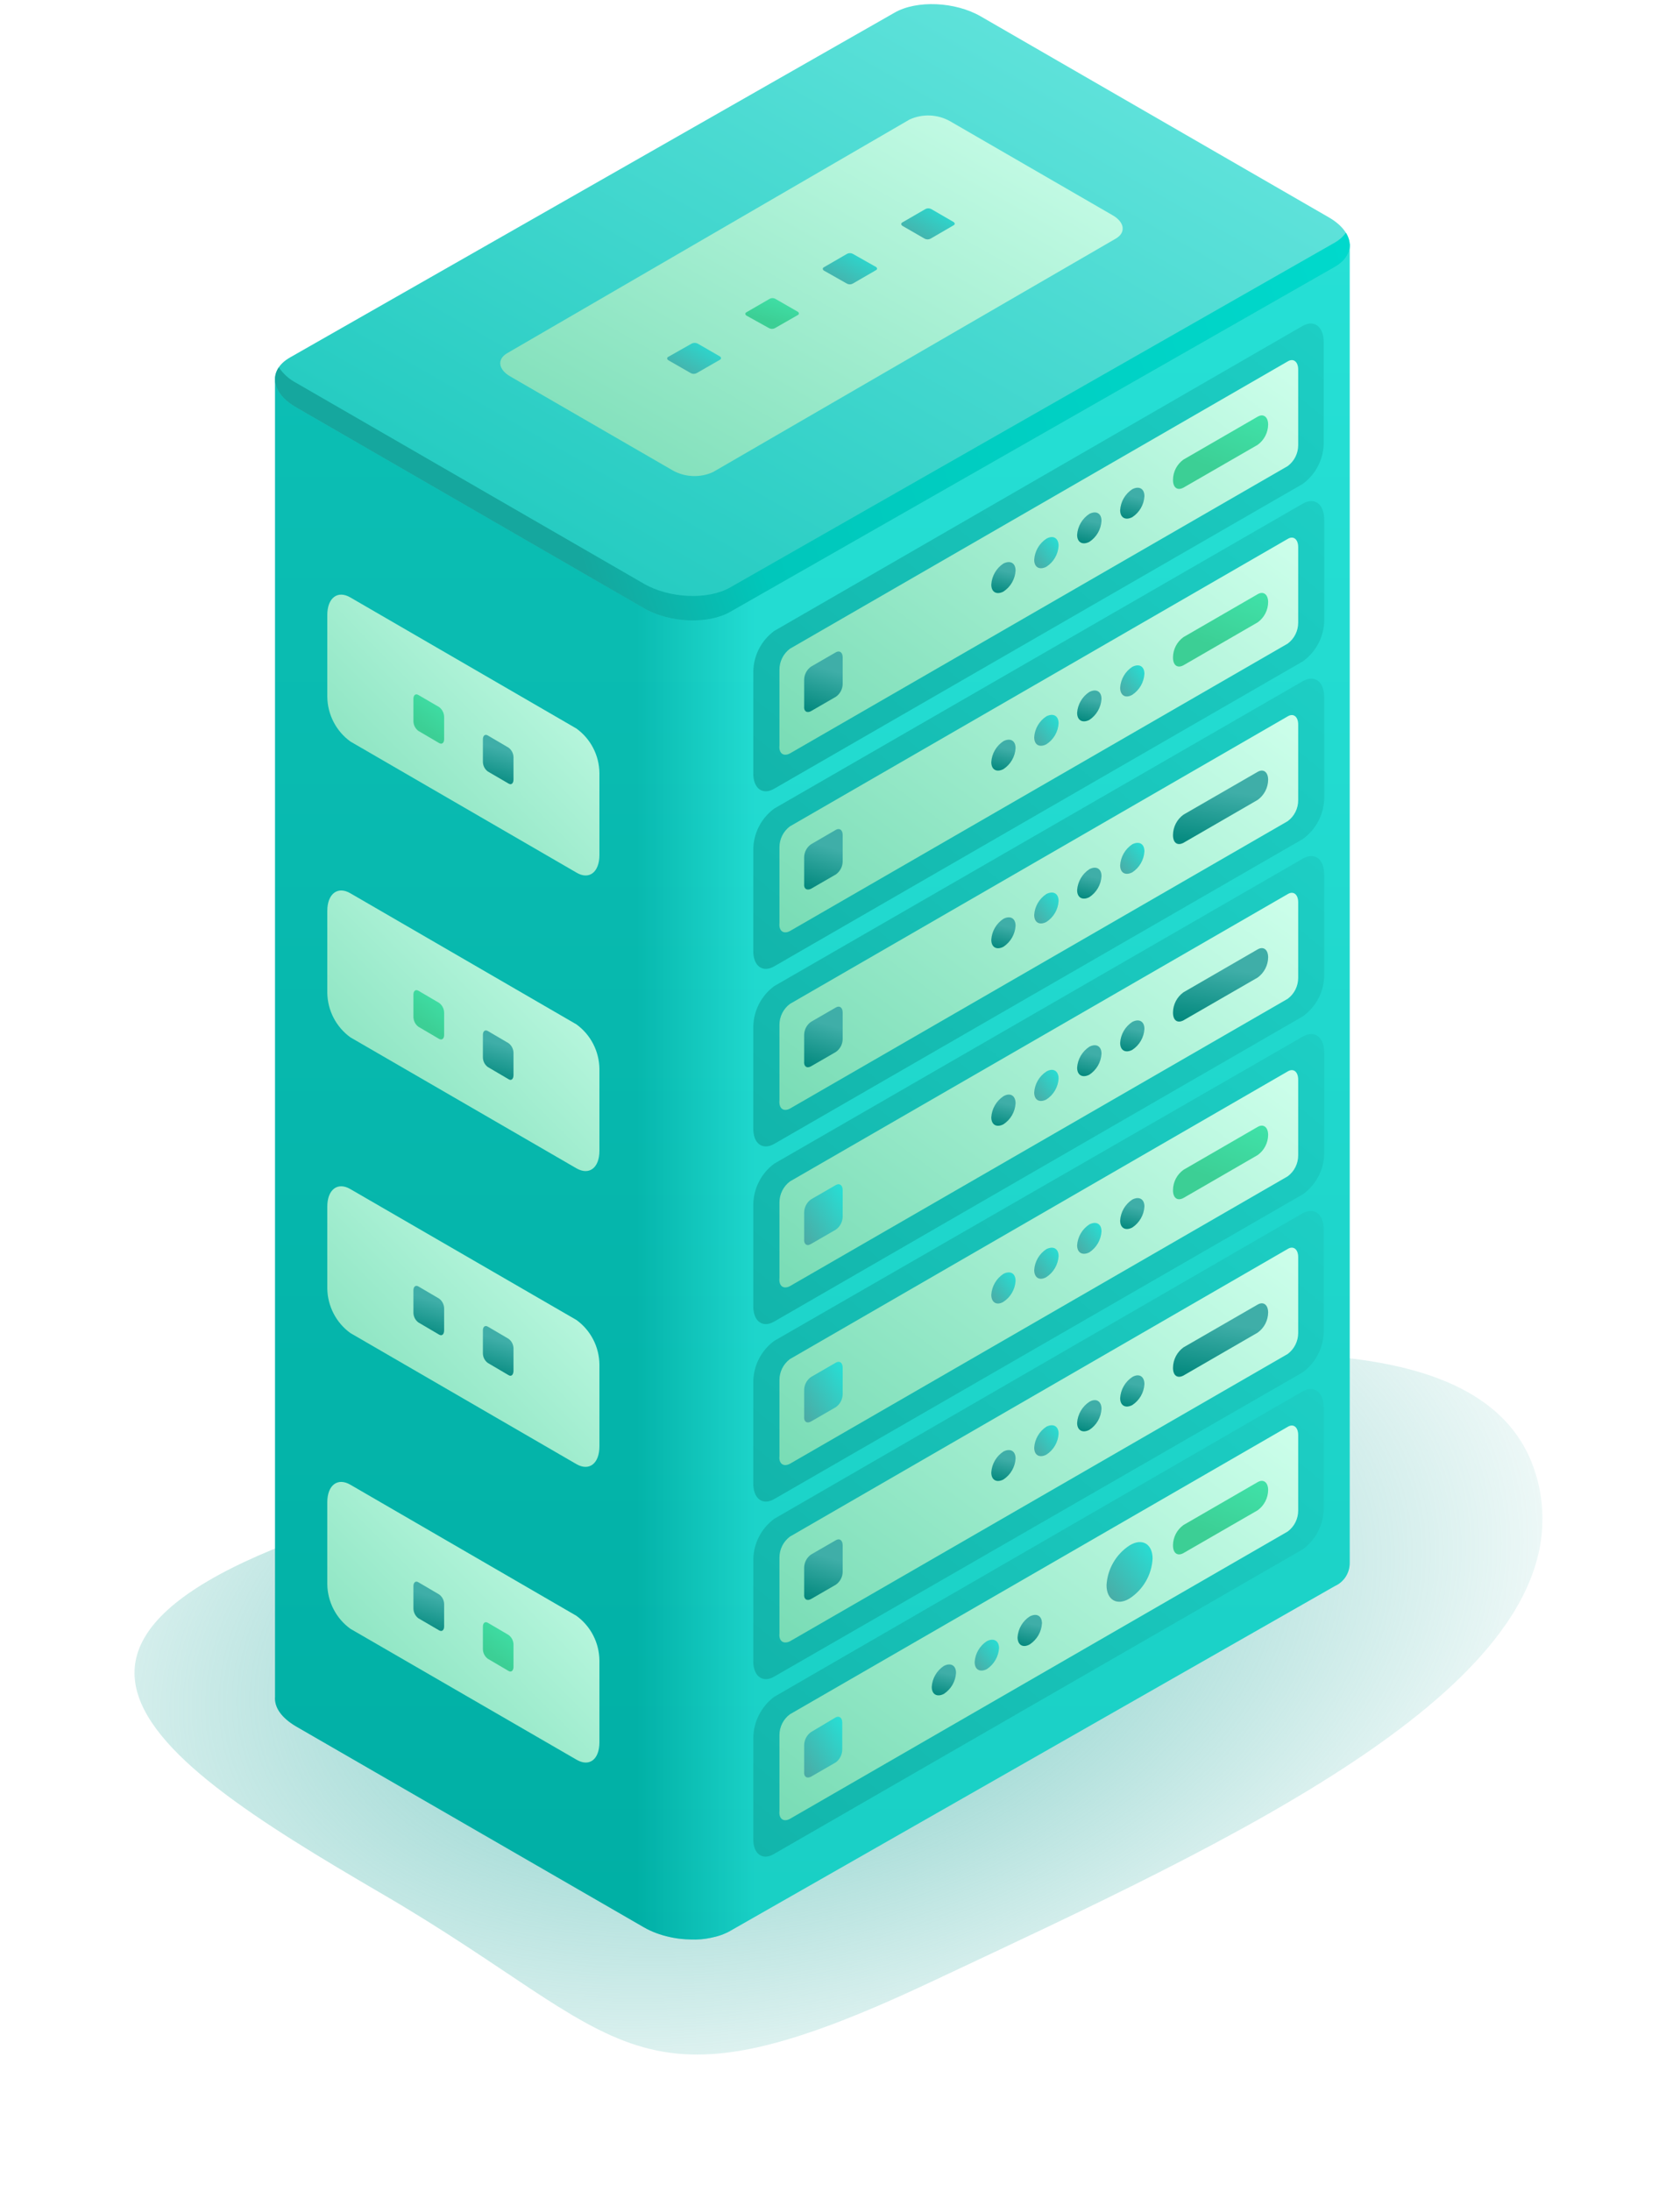 <svg width="204" height="266" viewBox="0 0 204 266" fill="none" xmlns="http://www.w3.org/2000/svg">
<g filter="url(#filter0_f)">
<path d="M61 179.723C-8.5 196 16.5 212.501 46.5 230.001C76.5 247.5 76.504 257.83 113.06 240.628C149.615 223.426 192.934 203.984 186.697 179.723C180.459 155.462 130.5 163.446 61 179.723Z" fill="url(#paint0_radial)"/>
</g>
<path d="M33.401 206.015V46.218L96.948 29.594L108.641 22.845C109.985 22.069 111.832 21.729 113.731 21.808C114.34 21.83 114.945 21.898 115.541 22.01C116.821 22.244 118.059 22.668 119.114 23.277L130.029 29.631H163.89L163.915 29.632L163.89 30.026V189.759C163.896 190.352 163.728 190.934 163.408 191.433C163.087 191.933 162.627 192.327 162.085 192.568L88.681 234.429L88.674 234.434C87.989 234.829 87.173 235.111 86.288 235.282C85.518 235.445 84.728 235.512 83.936 235.481C83.712 235.478 83.486 235.469 83.26 235.454C82.618 235.417 81.979 235.328 81.349 235.187C80.216 234.942 79.13 234.545 78.189 234.002L35.955 209.612C34.163 208.557 33.299 207.286 33.401 206.015Z" fill="url(#paint1_linear)"/>
<path d="M33.401 206.015V46.218L96.948 29.594L108.641 22.845C109.985 22.069 111.832 21.729 113.731 21.808C114.34 21.83 114.945 21.898 115.541 22.01C116.821 22.244 118.059 22.668 119.114 23.277L130.029 29.631H163.89L163.915 29.632L163.89 30.026V189.759C163.896 190.352 163.728 190.934 163.408 191.433C163.087 191.933 162.627 192.327 162.085 192.568L88.681 234.429L88.674 234.434C87.989 234.829 87.173 235.111 86.288 235.282C85.518 235.445 84.728 235.512 83.936 235.481C83.712 235.478 83.486 235.469 83.26 235.454C82.618 235.417 81.979 235.328 81.349 235.187C80.216 234.942 79.13 234.545 78.189 234.002L35.955 209.612C34.163 208.557 33.299 207.286 33.401 206.015Z" fill="url(#paint2_linear)" fill-opacity="0.35"/>
<path d="M88.674 74.28L162.084 32.414C164.778 30.864 164.435 28.157 161.334 26.377L119.088 1.988C115.986 0.196 111.297 -0.008 108.615 1.543L35.204 43.408C32.51 44.959 32.853 47.666 35.954 49.458L78.188 73.835C81.289 75.64 85.979 75.83 88.674 74.28Z" fill="url(#paint3_linear)"/>
<path d="M35.955 46.483L78.189 70.873C81.29 72.665 85.98 72.868 88.674 71.318L162.084 29.453C162.615 29.157 163.075 28.749 163.432 28.258C164.347 29.745 163.927 31.359 162.084 32.414L88.674 74.279C85.98 75.83 81.29 75.639 78.189 73.847L35.955 49.457C33.54 48.072 32.815 46.127 33.858 44.602C34.392 45.392 35.112 46.038 35.955 46.483Z" fill="url(#paint4_linear)"/>
<path d="M86.588 57.312L135.469 28.982C136.74 28.258 136.575 26.987 135.126 26.148L115.35 14.709C114.608 14.294 113.778 14.059 112.928 14.024C112.078 13.989 111.231 14.154 110.457 14.506L61.601 42.874C60.33 43.598 60.496 44.856 61.945 45.695L81.721 57.134C82.462 57.541 83.288 57.769 84.133 57.8C84.979 57.83 85.819 57.663 86.588 57.312Z" fill="url(#paint5_linear)"/>
<path d="M112.986 28.984L115.808 27.344C115.986 27.243 115.96 27.078 115.808 26.963L113.063 25.374C112.958 25.321 112.843 25.293 112.726 25.293C112.609 25.293 112.493 25.321 112.389 25.374L109.555 27.014C109.39 27.116 109.402 27.281 109.555 27.408L112.287 28.984C112.396 29.039 112.515 29.067 112.637 29.067C112.758 29.067 112.878 29.039 112.986 28.984Z" fill="url(#paint6_linear)"/>
<path d="M103.542 34.437L106.376 32.797C106.554 32.708 106.529 32.53 106.376 32.416L103.542 30.814C103.438 30.762 103.322 30.734 103.205 30.734C103.088 30.734 102.973 30.762 102.868 30.814L100.034 32.454C99.856 32.556 99.882 32.733 100.034 32.848L102.843 34.437C102.95 34.494 103.071 34.525 103.193 34.525C103.315 34.525 103.435 34.494 103.542 34.437Z" fill="url(#paint7_linear)"/>
<path d="M94.061 39.862L96.883 38.248C97.061 38.146 97.036 37.968 96.883 37.854L94.138 36.278C94.034 36.222 93.918 36.193 93.801 36.193C93.683 36.193 93.568 36.222 93.464 36.278L90.63 37.918C90.452 38.019 90.477 38.197 90.63 38.312L93.375 39.837C93.48 39.893 93.596 39.925 93.715 39.93C93.834 39.934 93.953 39.911 94.061 39.862Z" fill="url(#paint8_linear)"/>
<path d="M84.593 45.302L87.427 43.675C87.605 43.573 87.58 43.395 87.427 43.281L84.695 41.705C84.587 41.655 84.47 41.629 84.351 41.629C84.233 41.629 84.116 41.655 84.008 41.705L81.136 43.332C80.958 43.433 80.983 43.611 81.136 43.726L83.881 45.302C83.99 45.362 84.112 45.393 84.237 45.393C84.361 45.393 84.484 45.362 84.593 45.302Z" fill="url(#paint9_linear)"/>
<path d="M69.987 105.938L42.542 90.026C41.69 89.408 40.992 88.596 40.506 87.656C40.02 86.716 39.758 85.673 39.742 84.612V74.673C39.742 72.588 40.998 71.635 42.542 72.538L69.987 88.45C70.843 89.065 71.542 89.876 72.029 90.817C72.515 91.758 72.775 92.802 72.787 93.864V103.803C72.787 105.888 71.544 106.879 69.987 105.938Z" fill="url(#paint10_linear)"/>
<path d="M61.75 95.133L59.239 93.671C59.054 93.536 58.904 93.359 58.799 93.153C58.694 92.948 58.639 92.721 58.637 92.49V89.77C58.637 89.312 58.9 89.096 59.239 89.299L61.75 90.774C61.936 90.908 62.087 91.086 62.192 91.291C62.297 91.497 62.352 91.724 62.353 91.956V94.675C62.34 95.133 62.077 95.336 61.75 95.133Z" fill="url(#paint11_linear)"/>
<path d="M53.315 90.215L50.804 88.741C50.621 88.606 50.472 88.43 50.367 88.228C50.263 88.025 50.206 87.8 50.201 87.572V84.839C50.201 84.394 50.477 84.178 50.804 84.382L53.315 85.843C53.5 85.979 53.652 86.157 53.758 86.362C53.865 86.567 53.924 86.794 53.93 87.025V89.758C53.93 90.203 53.654 90.419 53.315 90.215Z" fill="url(#paint12_linear)"/>
<path d="M69.987 177.76L42.542 161.847C41.691 161.231 40.995 160.421 40.509 159.483C40.023 158.545 39.76 157.505 39.742 156.446V146.507C39.742 144.422 40.998 143.469 42.542 144.372L69.987 160.259C70.841 160.872 71.539 161.682 72.026 162.62C72.512 163.559 72.773 164.6 72.787 165.66V175.599C72.787 177.696 71.544 178.662 69.987 177.76Z" fill="url(#paint13_linear)"/>
<path d="M61.75 166.958L59.239 165.483C59.055 165.35 58.904 165.175 58.799 164.972C58.694 164.769 58.639 164.543 58.637 164.314V161.531C58.637 161.086 58.9 160.87 59.239 161.073L61.75 162.547C61.935 162.68 62.086 162.855 62.191 163.059C62.295 163.262 62.351 163.487 62.353 163.717V166.449C62.34 166.945 62.077 167.161 61.75 166.958Z" fill="url(#paint14_linear)"/>
<path d="M53.315 162.037L50.804 160.563C50.62 160.426 50.469 160.249 50.365 160.044C50.26 159.838 50.204 159.611 50.201 159.381V156.661C50.201 156.203 50.477 156 50.804 156.19L53.315 157.665C53.501 157.8 53.654 157.977 53.761 158.182C53.868 158.387 53.926 158.615 53.93 158.847V161.528C53.93 162.024 53.654 162.24 53.315 162.037Z" fill="url(#paint15_linear)"/>
<path d="M69.987 213.639L42.542 197.753C41.689 197.135 40.991 196.324 40.505 195.383C40.018 194.443 39.757 193.4 39.742 192.338V182.399C39.742 180.315 40.998 179.362 42.542 180.264L69.987 196.177C70.841 196.793 71.54 197.605 72.026 198.545C72.512 199.486 72.773 200.529 72.787 201.591V211.53C72.787 213.639 71.544 214.567 69.987 213.639Z" fill="url(#paint16_linear)"/>
<path d="M61.75 202.875L59.239 201.4C59.054 201.265 58.904 201.087 58.799 200.882C58.694 200.677 58.639 200.449 58.637 200.218V197.499C58.637 197.041 58.9 196.838 59.239 197.028L61.75 198.503C61.936 198.637 62.087 198.815 62.192 199.02C62.297 199.226 62.352 199.453 62.353 199.685V202.404C62.34 202.862 62.077 203.065 61.75 202.875Z" fill="url(#paint17_linear)"/>
<path d="M53.315 197.942L50.804 196.48C50.621 196.343 50.472 196.165 50.367 195.96C50.263 195.755 50.206 195.529 50.201 195.298V192.578C50.201 192.121 50.477 191.905 50.804 192.108L53.315 193.582C53.501 193.714 53.654 193.889 53.761 194.092C53.868 194.295 53.926 194.521 53.93 194.752V197.484C53.93 197.929 53.654 198.145 53.315 197.942Z" fill="url(#paint18_linear)"/>
<path d="M69.987 141.844L42.542 125.944C41.691 125.328 40.994 124.518 40.508 123.58C40.021 122.642 39.759 121.602 39.742 120.542V110.603C39.742 108.519 40.998 107.553 42.542 108.455L69.987 124.368C70.841 124.984 71.54 125.796 72.026 126.737C72.512 127.677 72.773 128.721 72.787 129.782V139.721C72.787 141.793 71.544 142.746 69.987 141.844Z" fill="url(#paint19_linear)"/>
<path d="M61.75 131.027L59.239 129.553C59.054 129.418 58.902 129.241 58.797 129.035C58.693 128.83 58.638 128.602 58.637 128.371V125.651C58.637 125.193 58.9 124.99 59.239 125.181L61.75 126.655C61.935 126.79 62.086 126.968 62.191 127.173C62.295 127.379 62.351 127.606 62.353 127.837V130.557C62.34 131.027 62.077 131.243 61.75 131.027Z" fill="url(#paint20_linear)"/>
<path d="M53.315 126.134L50.804 124.66C50.621 124.523 50.472 124.345 50.367 124.14C50.263 123.935 50.206 123.709 50.201 123.478V120.758C50.201 120.301 50.477 120.097 50.804 120.288L53.315 121.762C53.502 121.896 53.655 122.073 53.762 122.279C53.869 122.484 53.927 122.712 53.93 122.944V125.664C53.93 126.122 53.654 126.325 53.315 126.134Z" fill="url(#paint21_linear)"/>
<path d="M94.012 95.759L158.196 58.749C158.977 58.175 159.613 57.428 160.054 56.565C160.496 55.702 160.73 54.748 160.737 53.779V41.553C160.737 39.647 159.568 38.757 158.132 39.596L94.012 76.606C93.233 77.181 92.597 77.929 92.156 78.791C91.715 79.654 91.48 80.607 91.47 81.575V93.802C91.419 95.708 92.589 96.598 94.012 95.759Z" fill="url(#paint22_linear)"/>
<path d="M95.919 91.476L156.366 56.588C156.761 56.293 157.082 55.909 157.303 55.468C157.523 55.027 157.638 54.54 157.637 54.046V44.87C157.637 43.904 157.052 43.459 156.366 43.879L95.919 78.766C95.524 79.062 95.203 79.445 94.982 79.887C94.762 80.328 94.647 80.815 94.648 81.308V90.497C94.546 91.451 95.131 91.895 95.919 91.476Z" fill="url(#paint23_linear)"/>
<path d="M143.707 59.206L152.718 54.007C153.106 53.725 153.422 53.357 153.643 52.931C153.863 52.505 153.982 52.034 153.989 51.554C153.989 50.614 153.417 50.182 152.718 50.589L143.707 55.799C143.319 56.078 143.001 56.444 142.78 56.868C142.56 57.292 142.442 57.762 142.436 58.24C142.423 59.18 142.944 59.612 143.707 59.206Z" fill="url(#paint24_linear)"/>
<path d="M136.018 61.938C136.018 62.878 136.678 63.209 137.492 62.789C137.919 62.51 138.275 62.135 138.531 61.694C138.787 61.252 138.936 60.757 138.966 60.248C138.966 59.307 138.305 58.977 137.492 59.396C137.065 59.675 136.709 60.05 136.453 60.492C136.197 60.933 136.048 61.428 136.018 61.938Z" fill="url(#paint25_linear)"/>
<path d="M130.793 64.936C130.793 65.876 131.467 66.207 132.28 65.787C132.707 65.508 133.063 65.133 133.319 64.692C133.575 64.25 133.724 63.755 133.754 63.245C133.754 62.305 133.093 61.975 132.28 62.394C131.851 62.672 131.493 63.047 131.235 63.489C130.977 63.93 130.825 64.426 130.793 64.936Z" fill="url(#paint26_linear)"/>
<path d="M125.582 67.963C125.582 68.903 126.243 69.234 127.056 68.814C127.487 68.538 127.847 68.164 128.105 67.722C128.364 67.28 128.514 66.783 128.543 66.272C128.543 65.319 127.882 64.938 127.056 65.408C126.63 65.691 126.274 66.069 126.018 66.512C125.763 66.955 125.613 67.452 125.582 67.963Z" fill="url(#paint27_linear)"/>
<path d="M120.371 70.974C120.371 71.915 121.032 72.245 121.845 71.826C122.273 71.546 122.629 71.171 122.885 70.73C123.141 70.288 123.29 69.793 123.32 69.284C123.32 68.33 122.659 68.013 121.845 68.419C121.418 68.701 121.062 69.079 120.806 69.522C120.55 69.966 120.401 70.463 120.371 70.974Z" fill="url(#paint28_linear)"/>
<path d="M98.461 86.351L101.499 84.597C101.751 84.421 101.957 84.187 102.101 83.915C102.245 83.644 102.322 83.341 102.325 83.034V79.818C102.325 79.208 101.956 78.941 101.499 79.195L98.461 80.949C98.213 81.132 98.011 81.368 97.87 81.642C97.729 81.915 97.653 82.218 97.648 82.525V85.741C97.584 86.338 97.953 86.618 98.461 86.351Z" fill="url(#paint29_linear)"/>
<path d="M94.012 117.325L158.196 80.302C158.988 79.735 159.637 78.99 160.09 78.127C160.542 77.264 160.786 76.307 160.801 75.332V63.119C160.801 61.199 159.632 60.322 158.196 61.149L94.012 98.172C93.234 98.744 92.599 99.49 92.157 100.351C91.716 101.211 91.481 102.162 91.47 103.128V115.355C91.419 117.274 92.589 118.151 94.012 117.325Z" fill="url(#paint30_linear)"/>
<path d="M95.919 113.041L156.366 78.141C156.761 77.846 157.082 77.462 157.303 77.02C157.523 76.579 157.638 76.092 157.637 75.599V66.435C157.637 65.457 157.052 65.012 156.366 65.431L95.919 100.332C95.524 100.627 95.203 101.011 94.982 101.452C94.762 101.893 94.647 102.38 94.648 102.874V112.063C94.546 113.016 95.131 113.461 95.919 113.041Z" fill="url(#paint31_linear)"/>
<path d="M143.707 80.773L152.718 75.562C153.108 75.282 153.426 74.914 153.647 74.488C153.868 74.061 153.985 73.589 153.989 73.109C153.989 72.169 153.417 71.737 152.718 72.143L143.707 77.354C143.319 77.633 143.001 77.999 142.78 78.423C142.56 78.847 142.442 79.317 142.436 79.794C142.423 80.748 142.944 81.18 143.707 80.773Z" fill="url(#paint32_linear)"/>
<path d="M136.018 83.493C136.018 84.447 136.678 84.828 137.492 84.358C137.918 84.077 138.273 83.701 138.528 83.26C138.784 82.819 138.934 82.325 138.966 81.816C138.966 80.875 138.305 80.545 137.492 80.964C137.066 81.242 136.711 81.615 136.456 82.055C136.2 82.493 136.05 82.986 136.018 83.493Z" fill="url(#paint33_linear)"/>
<path d="M130.793 86.542C130.793 87.496 131.467 87.813 132.28 87.407C132.705 87.125 133.059 86.749 133.315 86.308C133.571 85.868 133.721 85.373 133.754 84.865C133.754 83.924 133.093 83.594 132.28 84.013C131.853 84.29 131.496 84.663 131.238 85.102C130.98 85.541 130.827 86.034 130.793 86.542Z" fill="url(#paint34_linear)"/>
<path d="M125.582 89.516C125.582 90.457 126.243 90.787 127.056 90.368C127.487 90.091 127.847 89.717 128.105 89.275C128.364 88.833 128.514 88.337 128.543 87.826C128.543 86.885 127.882 86.555 127.056 86.974C126.629 87.253 126.273 87.628 126.017 88.07C125.761 88.511 125.612 89.007 125.582 89.516Z" fill="url(#paint35_linear)"/>
<path d="M120.371 92.53C120.371 93.47 121.032 93.801 121.845 93.381C122.273 93.102 122.629 92.727 122.885 92.285C123.141 91.844 123.29 91.349 123.32 90.839C123.32 89.899 122.659 89.568 121.845 89.988C121.418 90.267 121.062 90.642 120.806 91.084C120.55 91.525 120.401 92.02 120.371 92.53Z" fill="url(#paint36_linear)"/>
<path d="M98.461 107.92L101.499 106.166C101.75 105.987 101.956 105.751 102.1 105.477C102.243 105.203 102.32 104.9 102.325 104.59V101.375C102.325 100.778 101.956 100.498 101.499 100.752L98.461 102.519C98.213 102.698 98.01 102.932 97.869 103.204C97.727 103.475 97.652 103.776 97.648 104.082V107.298C97.584 107.908 97.953 108.149 98.461 107.92Z" fill="url(#paint37_linear)"/>
<path d="M94.012 138.882L158.196 101.871C158.986 101.302 159.633 100.557 160.086 99.695C160.538 98.832 160.783 97.876 160.801 96.902V84.675C160.801 82.756 159.632 81.879 158.196 82.705L94.012 119.728C93.233 120.303 92.597 121.051 92.156 121.914C91.715 122.776 91.48 123.729 91.47 124.698V136.924C91.419 138.831 92.589 139.708 94.012 138.882Z" fill="url(#paint38_linear)"/>
<path d="M95.919 134.599L156.366 99.699C156.763 99.405 157.085 99.021 157.305 98.58C157.526 98.138 157.64 97.65 157.637 97.157V87.968C157.637 87.002 157.052 86.557 156.366 86.976L95.919 121.889C95.524 122.185 95.203 122.568 94.982 123.01C94.762 123.451 94.647 123.938 94.648 124.431V133.57C94.546 134.574 95.131 135.018 95.919 134.599Z" fill="url(#paint39_linear)"/>
<path d="M143.707 102.329L152.718 97.118C153.106 96.839 153.423 96.473 153.644 96.049C153.865 95.625 153.983 95.155 153.989 94.677C153.989 93.737 153.417 93.305 152.718 93.712L143.707 98.91C143.318 99.191 143.001 99.56 142.78 99.986C142.56 100.411 142.442 100.883 142.436 101.363C142.423 102.303 142.944 102.735 143.707 102.329Z" fill="url(#paint40_linear)"/>
<path d="M136.018 105.062C136.018 106.002 136.678 106.333 137.492 105.913C137.919 105.634 138.275 105.259 138.531 104.818C138.787 104.376 138.936 103.881 138.966 103.372C138.966 102.418 138.305 102.101 137.492 102.507C137.064 102.789 136.709 103.167 136.453 103.61C136.197 104.054 136.048 104.551 136.018 105.062Z" fill="url(#paint41_linear)"/>
<path d="M130.793 108.073C130.793 109.013 131.467 109.344 132.28 108.924C132.707 108.645 133.063 108.27 133.319 107.828C133.575 107.387 133.724 106.892 133.754 106.382C133.754 105.442 133.093 105.111 132.28 105.531C131.852 105.811 131.496 106.186 131.238 106.627C130.98 107.068 130.827 107.563 130.793 108.073Z" fill="url(#paint42_linear)"/>
<path d="M125.582 111.088C125.582 112.029 126.243 112.359 127.056 111.94C127.487 111.664 127.847 111.289 128.105 110.847C128.364 110.406 128.514 109.909 128.543 109.398C128.543 108.457 127.882 108.127 127.056 108.546C126.629 108.825 126.273 109.201 126.017 109.642C125.761 110.084 125.612 110.579 125.582 111.088Z" fill="url(#paint43_linear)"/>
<path d="M120.371 114.098C120.371 115.038 121.032 115.369 121.845 114.95C122.271 114.669 122.626 114.293 122.882 113.852C123.138 113.411 123.288 112.917 123.32 112.408C123.32 111.467 122.659 111.137 121.845 111.556C121.418 111.835 121.062 112.21 120.806 112.652C120.55 113.093 120.401 113.589 120.371 114.098Z" fill="url(#paint44_linear)"/>
<path d="M98.461 129.475L101.499 127.721C101.75 127.545 101.956 127.311 102.1 127.039C102.243 126.767 102.321 126.466 102.325 126.158V122.943C102.325 122.333 101.956 122.053 101.499 122.32L98.461 124.074C98.213 124.253 98.011 124.488 97.87 124.759C97.729 125.031 97.653 125.331 97.648 125.637V128.853C97.584 129.463 97.953 129.755 98.461 129.475Z" fill="url(#paint45_linear)"/>
<path d="M94.012 160.452L158.196 123.403C158.988 122.837 159.637 122.092 160.09 121.229C160.542 120.365 160.786 119.408 160.801 118.434V106.207C160.801 104.301 159.632 103.411 158.196 104.25L94.012 141.286C93.233 141.861 92.598 142.609 92.157 143.472C91.716 144.334 91.481 145.287 91.47 146.255V158.482C91.419 160.401 92.589 161.278 94.012 160.452Z" fill="url(#paint46_linear)"/>
<path d="M95.919 156.154L156.366 121.266C156.761 120.971 157.082 120.587 157.303 120.146C157.523 119.704 157.638 119.217 157.637 118.724V109.548C157.637 108.582 157.052 108.137 156.366 108.556L95.919 143.444C95.525 143.741 95.206 144.125 94.985 144.566C94.764 145.007 94.649 145.493 94.648 145.986V155.175C94.546 156.128 95.131 156.573 95.919 156.154Z" fill="url(#paint47_linear)"/>
<path d="M143.707 123.883L152.718 118.685C153.106 118.404 153.424 118.035 153.644 117.609C153.865 117.183 153.983 116.712 153.989 116.232C153.989 115.292 153.417 114.86 152.718 115.266L143.707 120.477C143.319 120.756 143.001 121.122 142.78 121.546C142.56 121.97 142.442 122.44 142.436 122.917C142.423 123.858 142.944 124.29 143.707 123.883Z" fill="url(#paint48_linear)"/>
<path d="M136.018 126.616C136.018 127.556 136.678 127.887 137.492 127.467C137.919 127.188 138.275 126.813 138.531 126.371C138.787 125.93 138.936 125.435 138.966 124.925C138.966 123.985 138.305 123.654 137.492 124.074C137.065 124.353 136.709 124.728 136.453 125.169C136.197 125.611 136.048 126.106 136.018 126.616Z" fill="url(#paint49_linear)"/>
<path d="M130.793 129.629C130.793 130.57 131.467 130.9 132.28 130.481C132.707 130.202 133.063 129.826 133.319 129.385C133.575 128.944 133.724 128.448 133.754 127.939C133.754 126.998 133.093 126.668 132.28 127.087C131.851 127.366 131.493 127.741 131.235 128.182C130.977 128.623 130.825 129.119 130.793 129.629Z" fill="url(#paint50_linear)"/>
<path d="M125.582 132.641C125.582 133.582 126.243 133.912 127.056 133.493C127.487 133.217 127.847 132.843 128.105 132.401C128.364 131.959 128.514 131.462 128.543 130.951C128.543 130.011 127.882 129.617 127.056 130.1C126.629 130.379 126.273 130.754 126.017 131.195C125.761 131.637 125.612 132.132 125.582 132.641Z" fill="url(#paint51_linear)"/>
<path d="M120.371 135.652C120.371 136.593 121.032 136.923 121.845 136.504C122.273 136.225 122.629 135.849 122.885 135.408C123.141 134.967 123.29 134.471 123.32 133.962C123.32 133.009 122.659 132.627 121.845 133.098C121.419 133.38 121.063 133.758 120.807 134.201C120.552 134.645 120.402 135.141 120.371 135.652Z" fill="url(#paint52_linear)"/>
<path d="M98.461 151.045L101.499 149.291C101.75 149.112 101.956 148.876 102.1 148.602C102.243 148.328 102.32 148.025 102.325 147.715V144.5C102.325 143.903 101.956 143.623 101.499 143.877L98.461 145.631C98.213 145.813 98.011 146.05 97.87 146.324C97.729 146.597 97.653 146.899 97.648 147.207V150.423C97.584 151.02 97.953 151.363 98.461 151.045Z" fill="url(#paint53_linear)"/>
<path d="M94.012 182.005L158.196 145.007C158.987 144.442 159.636 143.7 160.088 142.839C160.541 141.978 160.785 141.023 160.801 140.05V127.824C160.801 125.905 159.632 125.028 158.196 125.854L94.012 162.8C93.234 163.373 92.599 164.119 92.157 164.979C91.716 165.84 91.481 166.79 91.47 167.757V179.984C91.419 181.954 92.589 182.831 94.012 182.005Z" fill="url(#paint54_linear)"/>
<path d="M95.919 177.721L156.366 142.82C156.761 142.525 157.082 142.142 157.303 141.7C157.523 141.259 157.638 140.772 157.637 140.279V131.09C157.637 130.111 157.052 129.666 156.366 130.085L95.919 165.011C95.524 165.307 95.203 165.69 94.982 166.132C94.762 166.573 94.647 167.06 94.648 167.553V176.78C94.546 177.696 95.131 178.14 95.919 177.721Z" fill="url(#paint55_linear)"/>
<path d="M143.707 145.451L152.718 140.24C153.106 139.961 153.423 139.595 153.644 139.171C153.865 138.747 153.983 138.277 153.989 137.799C153.989 136.846 153.417 136.414 152.718 136.821L143.707 142.032C143.317 142.312 142.998 142.68 142.778 143.106C142.557 143.532 142.44 144.005 142.436 144.485C142.423 145.425 142.944 145.857 143.707 145.451Z" fill="url(#paint56_linear)"/>
<path d="M136.018 148.186C136.018 149.126 136.678 149.457 137.492 149.037C137.918 148.757 138.273 148.381 138.528 147.94C138.784 147.499 138.934 147.004 138.966 146.496C138.966 145.555 138.305 145.225 137.492 145.644C137.065 145.923 136.709 146.298 136.453 146.74C136.197 147.181 136.048 147.676 136.018 148.186Z" fill="url(#paint57_linear)"/>
<path d="M130.793 151.187C130.793 152.14 131.467 152.458 132.28 152.051C132.706 151.771 133.061 151.395 133.317 150.954C133.572 150.513 133.722 150.018 133.754 149.509C133.754 148.569 133.093 148.238 132.28 148.658C131.853 148.935 131.496 149.308 131.238 149.747C130.98 150.186 130.827 150.679 130.793 151.187Z" fill="url(#paint58_linear)"/>
<path d="M125.582 154.195C125.582 155.148 126.243 155.529 127.056 155.059C127.485 154.78 127.843 154.406 128.101 153.964C128.359 153.523 128.511 153.027 128.543 152.517C128.543 151.576 127.882 151.246 127.056 151.665C126.631 151.943 126.276 152.317 126.02 152.756C125.764 153.195 125.614 153.687 125.582 154.195Z" fill="url(#paint59_linear)"/>
<path d="M120.371 157.207C120.371 158.148 121.032 158.542 121.845 158.059C122.273 157.78 122.629 157.405 122.885 156.963C123.141 156.522 123.29 156.026 123.32 155.517C123.32 154.576 122.659 154.246 121.845 154.665C121.418 154.945 121.062 155.32 120.806 155.761C120.55 156.203 120.401 156.698 120.371 157.207Z" fill="url(#paint60_linear)"/>
<path d="M98.461 172.599L101.499 170.845C101.75 170.665 101.956 170.429 102.1 170.155C102.243 169.882 102.32 169.578 102.325 169.269V166.053C102.325 165.456 101.956 165.176 101.499 165.443L98.461 167.197C98.213 167.377 98.011 167.611 97.87 167.883C97.729 168.154 97.653 168.455 97.648 168.76V171.976C97.584 172.586 97.953 172.866 98.461 172.599Z" fill="url(#paint61_linear)"/>
<path d="M94.012 203.559L158.196 166.613C158.992 166.027 159.637 165.261 160.079 164.377C160.521 163.493 160.747 162.517 160.737 161.529V149.302C160.737 147.383 159.568 146.506 158.132 147.332L94.012 184.406C93.233 184.981 92.597 185.729 92.156 186.591C91.715 187.454 91.48 188.407 91.47 189.375V201.602C91.419 203.47 92.589 204.398 94.012 203.559Z" fill="url(#paint62_linear)"/>
<path d="M95.919 199.276L156.366 164.388C156.76 164.091 157.08 163.707 157.3 163.266C157.521 162.825 157.636 162.339 157.637 161.846V152.632C157.637 151.666 157.052 151.221 156.366 151.64L95.919 186.566C95.524 186.862 95.203 187.245 94.982 187.687C94.762 188.128 94.647 188.615 94.648 189.108V198.31C94.546 199.25 95.131 199.657 95.919 199.276Z" fill="url(#paint63_linear)"/>
<path d="M143.707 167.008L152.718 161.797C153.106 161.519 153.423 161.153 153.644 160.729C153.865 160.305 153.983 159.835 153.989 159.357C153.989 158.417 153.417 157.985 152.718 158.391L143.707 163.589C143.319 163.872 143.002 164.24 142.782 164.666C142.561 165.092 142.443 165.563 142.436 166.042C142.423 166.983 142.944 167.415 143.707 167.008Z" fill="url(#paint64_linear)"/>
<path d="M136.018 169.742C136.018 170.683 136.678 171.013 137.492 170.594C137.919 170.315 138.275 169.939 138.531 169.498C138.787 169.056 138.936 168.561 138.966 168.052C138.966 167.098 138.305 166.717 137.492 167.187C137.065 167.47 136.71 167.848 136.454 168.291C136.198 168.734 136.049 169.231 136.018 169.742Z" fill="url(#paint65_linear)"/>
<path d="M130.793 172.752C130.793 173.692 131.467 174.023 132.28 173.603C132.707 173.324 133.063 172.949 133.319 172.508C133.575 172.066 133.724 171.571 133.754 171.061C133.754 170.108 133.093 169.727 132.28 170.197C131.851 170.478 131.493 170.856 131.235 171.299C130.977 171.742 130.826 172.24 130.793 172.752Z" fill="url(#paint66_linear)"/>
<path d="M125.582 175.764C125.582 176.705 126.243 177.035 127.056 176.616C127.487 176.339 127.847 175.965 128.105 175.523C128.364 175.081 128.514 174.585 128.543 174.074C128.543 173.133 127.882 172.803 127.056 173.222C126.631 173.503 126.276 173.878 126.02 174.319C125.764 174.761 125.614 175.255 125.582 175.764Z" fill="url(#paint67_linear)"/>
<path d="M120.371 178.778C120.371 179.718 121.032 180.049 121.845 179.629C122.273 179.35 122.629 178.975 122.885 178.533C123.141 178.092 123.29 177.597 123.32 177.087C123.32 176.147 122.659 175.816 121.845 176.236C121.418 176.515 121.062 176.89 120.806 177.332C120.55 177.773 120.401 178.268 120.371 178.778Z" fill="url(#paint68_linear)"/>
<path d="M98.461 194.155L101.499 192.401C101.75 192.224 101.956 191.991 102.1 191.719C102.243 191.447 102.321 191.145 102.325 190.838V187.622C102.325 187.012 101.956 186.733 101.499 187L98.461 188.754C98.213 188.936 98.011 189.173 97.87 189.446C97.729 189.72 97.653 190.022 97.648 190.33V193.532C97.584 194.142 97.953 194.422 98.461 194.155Z" fill="url(#paint69_linear)"/>
<path d="M94.012 225.079L158.196 188.107C158.977 187.533 159.613 186.786 160.054 185.923C160.496 185.06 160.73 184.106 160.737 183.137V170.911C160.737 169.004 159.568 168.127 158.132 168.954L94.012 206.015C93.238 206.595 92.607 207.344 92.166 208.205C91.726 209.066 91.488 210.017 91.47 210.984V223.211C91.419 225.079 92.589 225.956 94.012 225.079Z" fill="url(#paint70_linear)"/>
<path d="M95.919 220.833L156.366 185.945C156.761 185.65 157.082 185.267 157.303 184.825C157.523 184.384 157.638 183.897 157.637 183.404V174.24C157.637 173.261 157.052 172.816 156.366 173.236L95.919 208.136C95.522 208.43 95.2 208.814 94.98 209.255C94.759 209.697 94.645 210.184 94.648 210.678V219.867C94.546 220.808 95.131 221.265 95.919 220.833Z" fill="url(#paint71_linear)"/>
<path d="M143.707 188.565L152.718 183.367C153.106 183.085 153.424 182.717 153.644 182.291C153.865 181.865 153.983 181.393 153.989 180.914C153.989 179.973 153.417 179.541 152.718 179.948L143.707 185.159C143.319 185.438 143.001 185.804 142.78 186.227C142.56 186.651 142.442 187.121 142.436 187.599C142.423 188.54 142.944 188.984 143.707 188.565Z" fill="url(#paint72_linear)"/>
<path d="M134.365 192.463C134.365 194.243 135.636 195.005 137.161 194.078C137.975 193.547 138.653 192.832 139.139 191.991C139.625 191.15 139.905 190.205 139.957 189.235C139.957 187.456 138.686 186.693 137.161 187.634C136.349 188.163 135.673 188.876 135.187 189.715C134.701 190.554 134.42 191.496 134.365 192.463Z" fill="url(#paint73_linear)"/>
<path d="M123.562 198.781C123.562 199.734 124.223 200.115 125.05 199.645C125.475 199.364 125.83 198.989 126.086 198.548C126.342 198.106 126.492 197.612 126.524 197.103C126.524 196.162 125.863 195.832 125.05 196.251C124.62 196.526 124.262 196.899 124.003 197.338C123.745 197.778 123.594 198.272 123.562 198.781Z" fill="url(#paint74_linear)"/>
<path d="M118.352 201.792C118.352 202.746 119.012 203.063 119.826 202.657C120.253 202.376 120.609 202.001 120.867 201.56C121.125 201.119 121.277 200.624 121.313 200.115C121.313 199.174 120.639 198.844 119.826 199.263C119.4 199.541 119.045 199.914 118.79 200.353C118.534 200.792 118.384 201.285 118.352 201.792Z" fill="url(#paint75_linear)"/>
<path d="M113.141 204.807C113.141 205.747 113.802 206.078 114.615 205.659C115.042 205.379 115.398 205.004 115.654 204.563C115.91 204.121 116.059 203.626 116.089 203.117C116.089 202.176 115.428 201.846 114.615 202.265C114.188 202.544 113.832 202.919 113.576 203.361C113.32 203.802 113.171 204.298 113.141 204.807Z" fill="url(#paint76_linear)"/>
<path d="M98.461 215.723L101.499 213.969C101.745 213.782 101.943 213.539 102.077 213.261C102.212 212.983 102.279 212.677 102.274 212.368V209.152C102.274 208.555 101.905 208.275 101.448 208.529L98.461 210.309C98.213 210.491 98.011 210.728 97.87 211.001C97.729 211.275 97.653 211.577 97.648 211.885V215.1C97.584 215.698 97.953 215.977 98.461 215.723Z" fill="url(#paint77_linear)"/>
<defs>
<filter id="filter0_f" x="0.336" y="148.377" width="202.965" height="117.075" filterUnits="userSpaceOnUse" color-interpolation-filters="sRGB">
<feFlood flood-opacity="0" result="BackgroundImageFix"/>
<feBlend mode="normal" in="SourceGraphic" in2="BackgroundImageFix" result="shape"/>
<feGaussianBlur stdDeviation="8" result="effect1_foregroundBlur"/>
</filter>
<radialGradient id="paint0_radial" cx="0" cy="0" r="1" gradientUnits="userSpaceOnUse" gradientTransform="translate(92.092 198.671) rotate(168.467) scale(111.551 65.758)">
<stop stop-color="#50BAB1" stop-opacity="0.8"/>
<stop offset="1" stop-color="#50BAB1" stop-opacity="0"/>
</radialGradient>
<linearGradient id="paint1_linear" x1="164.296" y1="138.017" x2="33.388" y2="138.017" gradientUnits="userSpaceOnUse">
<stop offset="0.555" stop-color="#26E0D6"/>
<stop offset="0.664" stop-color="#00AFA5"/>
</linearGradient>
<linearGradient id="paint2_linear" x1="164.296" y1="21.725" x2="164.296" y2="235.246" gradientUnits="userSpaceOnUse">
<stop stop-color="#26E0D6"/>
<stop offset="1" stop-color="#00AFA5"/>
</linearGradient>
<linearGradient id="paint3_linear" x1="163.902" y1="0.5" x2="99.328" y2="113.132" gradientUnits="userSpaceOnUse">
<stop stop-color="#6EE8E1"/>
<stop offset="1" stop-color="#14C5BA"/>
</linearGradient>
<linearGradient id="paint4_linear" x1="163.899" y1="28.258" x2="33.395" y2="75.327" gradientUnits="userSpaceOnUse">
<stop stop-color="#00D9CC"/>
<stop offset="0.582" stop-color="#00C7BB"/>
<stop offset="0.73" stop-color="#15A79E"/>
</linearGradient>
<linearGradient id="paint5_linear" x1="136.13" y1="13.606" x2="98.663" y2="79.802" gradientUnits="userSpaceOnUse">
<stop stop-color="#CDFFEB"/>
<stop offset="1" stop-color="#78DCB5"/>
</linearGradient>
<linearGradient id="paint6_linear" x1="115.932" y1="25.293" x2="112.653" y2="30.936" gradientUnits="userSpaceOnUse">
<stop stop-color="#26E0D6"/>
<stop offset="1" stop-color="#4CA9A3"/>
</linearGradient>
<linearGradient id="paint7_linear" x1="106.5" y1="30.734" x2="103.224" y2="36.431" gradientUnits="userSpaceOnUse">
<stop stop-color="#26E0D6"/>
<stop offset="1" stop-color="#4CA9A3"/>
</linearGradient>
<linearGradient id="paint8_linear" x1="96.958" y1="36.219" x2="95.999" y2="39.677" gradientUnits="userSpaceOnUse">
<stop stop-color="#40E2A9"/>
<stop offset="1" stop-color="#3CCF95"/>
</linearGradient>
<linearGradient id="paint9_linear" x1="87.551" y1="41.629" x2="84.296" y2="47.284" gradientUnits="userSpaceOnUse">
<stop stop-color="#26E0D6"/>
<stop offset="1" stop-color="#4CA9A3"/>
</linearGradient>
<linearGradient id="paint10_linear" x1="72.701" y1="71.875" x2="38.669" y2="105.63" gradientUnits="userSpaceOnUse">
<stop stop-color="#CDFFEB"/>
<stop offset="1" stop-color="#78DCB5"/>
</linearGradient>
<linearGradient id="paint11_linear" x1="58.637" y1="95.027" x2="59.885" y2="90.688" gradientUnits="userSpaceOnUse">
<stop stop-color="#0D8A80"/>
<stop offset="0" stop-color="#03897E"/>
<stop offset="1" stop-color="#3FAEA8"/>
</linearGradient>
<linearGradient id="paint12_linear" x1="53.902" y1="84.347" x2="51.013" y2="88.074" gradientUnits="userSpaceOnUse">
<stop stop-color="#40E2A9"/>
<stop offset="1" stop-color="#3CCF95"/>
</linearGradient>
<linearGradient id="paint13_linear" x1="72.701" y1="143.71" x2="38.7" y2="177.465" gradientUnits="userSpaceOnUse">
<stop stop-color="#CDFFEB"/>
<stop offset="1" stop-color="#78DCB5"/>
</linearGradient>
<linearGradient id="paint14_linear" x1="58.637" y1="166.847" x2="59.903" y2="162.479" gradientUnits="userSpaceOnUse">
<stop stop-color="#0D8A80"/>
<stop offset="0" stop-color="#03897E"/>
<stop offset="1" stop-color="#3FAEA8"/>
</linearGradient>
<linearGradient id="paint15_linear" x1="50.201" y1="161.928" x2="51.447" y2="157.584" gradientUnits="userSpaceOnUse">
<stop stop-color="#0D8A80"/>
<stop offset="0" stop-color="#03897E"/>
<stop offset="1" stop-color="#3FAEA8"/>
</linearGradient>
<linearGradient id="paint16_linear" x1="72.701" y1="179.602" x2="38.691" y2="213.357" gradientUnits="userSpaceOnUse">
<stop stop-color="#CDFFEB"/>
<stop offset="1" stop-color="#78DCB5"/>
</linearGradient>
<linearGradient id="paint17_linear" x1="62.325" y1="196.999" x2="59.433" y2="200.717" gradientUnits="userSpaceOnUse">
<stop stop-color="#40E2A9"/>
<stop offset="1" stop-color="#3CCF95"/>
</linearGradient>
<linearGradient id="paint18_linear" x1="50.201" y1="197.834" x2="51.445" y2="193.494" gradientUnits="userSpaceOnUse">
<stop stop-color="#0D8A80"/>
<stop offset="0" stop-color="#03897E"/>
<stop offset="1" stop-color="#3FAEA8"/>
</linearGradient>
<linearGradient id="paint19_linear" x1="72.701" y1="107.796" x2="38.699" y2="141.551" gradientUnits="userSpaceOnUse">
<stop stop-color="#CDFFEB"/>
<stop offset="1" stop-color="#78DCB5"/>
</linearGradient>
<linearGradient id="paint20_linear" x1="58.637" y1="130.926" x2="59.889" y2="126.58" gradientUnits="userSpaceOnUse">
<stop stop-color="#0D8A80"/>
<stop offset="0" stop-color="#03897E"/>
<stop offset="1" stop-color="#3FAEA8"/>
</linearGradient>
<linearGradient id="paint21_linear" x1="53.902" y1="120.259" x2="51.013" y2="123.986" gradientUnits="userSpaceOnUse">
<stop stop-color="#40E2A9"/>
<stop offset="1" stop-color="#3CCF95"/>
</linearGradient>
<linearGradient id="paint22_linear" x1="160.737" y1="39.279" x2="105.042" y2="107.205" gradientUnits="userSpaceOnUse">
<stop stop-color="#1DCEC4"/>
<stop offset="1" stop-color="#12B5AB"/>
</linearGradient>
<linearGradient id="paint23_linear" x1="157.473" y1="43.269" x2="111.683" y2="104.888" gradientUnits="userSpaceOnUse">
<stop stop-color="#CDFFEB"/>
<stop offset="1" stop-color="#78DCB5"/>
</linearGradient>
<linearGradient id="paint24_linear" x1="153.902" y1="50.498" x2="150.992" y2="58.304" gradientUnits="userSpaceOnUse">
<stop stop-color="#40E2A9"/>
<stop offset="1" stop-color="#3CCF95"/>
</linearGradient>
<linearGradient id="paint25_linear" x1="136.017" y1="62.853" x2="136.653" y2="60.054" gradientUnits="userSpaceOnUse">
<stop stop-color="#0D8A80"/>
<stop offset="0" stop-color="#03897E"/>
<stop offset="1" stop-color="#3FAEA8"/>
</linearGradient>
<linearGradient id="paint26_linear" x1="130.793" y1="65.851" x2="131.426" y2="63.051" gradientUnits="userSpaceOnUse">
<stop stop-color="#0D8A80"/>
<stop offset="0" stop-color="#03897E"/>
<stop offset="1" stop-color="#3FAEA8"/>
</linearGradient>
<linearGradient id="paint27_linear" x1="128.543" y1="65.207" x2="124.869" y2="68.081" gradientUnits="userSpaceOnUse">
<stop stop-color="#26E0D6"/>
<stop offset="1" stop-color="#4CA9A3"/>
</linearGradient>
<linearGradient id="paint28_linear" x1="120.371" y1="71.889" x2="121.009" y2="69.086" gradientUnits="userSpaceOnUse">
<stop stop-color="#0D8A80"/>
<stop offset="0" stop-color="#03897E"/>
<stop offset="1" stop-color="#3FAEA8"/>
</linearGradient>
<linearGradient id="paint29_linear" x1="97.64" y1="86.225" x2="99.138" y2="80.878" gradientUnits="userSpaceOnUse">
<stop stop-color="#0D8A80"/>
<stop offset="0" stop-color="#03897E"/>
<stop offset="1" stop-color="#3FAEA8"/>
</linearGradient>
<linearGradient id="paint30_linear" x1="160.801" y1="60.838" x2="105.114" y2="128.814" gradientUnits="userSpaceOnUse">
<stop stop-color="#1DCEC4"/>
<stop offset="1" stop-color="#12B5AB"/>
</linearGradient>
<linearGradient id="paint31_linear" x1="157.473" y1="64.821" x2="111.668" y2="126.445" gradientUnits="userSpaceOnUse">
<stop stop-color="#CDFFEB"/>
<stop offset="1" stop-color="#78DCB5"/>
</linearGradient>
<linearGradient id="paint32_linear" x1="153.902" y1="72.053" x2="150.985" y2="79.867" gradientUnits="userSpaceOnUse">
<stop stop-color="#40E2A9"/>
<stop offset="1" stop-color="#3CCF95"/>
</linearGradient>
<linearGradient id="paint33_linear" x1="138.966" y1="80.785" x2="135.305" y2="83.646" gradientUnits="userSpaceOnUse">
<stop stop-color="#26E0D6"/>
<stop offset="1" stop-color="#4CA9A3"/>
</linearGradient>
<linearGradient id="paint34_linear" x1="130.793" y1="87.464" x2="131.424" y2="84.669" gradientUnits="userSpaceOnUse">
<stop stop-color="#0D8A80"/>
<stop offset="0" stop-color="#03897E"/>
<stop offset="1" stop-color="#3FAEA8"/>
</linearGradient>
<linearGradient id="paint35_linear" x1="128.543" y1="86.795" x2="124.894" y2="89.675" gradientUnits="userSpaceOnUse">
<stop stop-color="#26E0D6"/>
<stop offset="1" stop-color="#4CA9A3"/>
</linearGradient>
<linearGradient id="paint36_linear" x1="120.371" y1="93.445" x2="121.006" y2="90.646" gradientUnits="userSpaceOnUse">
<stop stop-color="#0D8A80"/>
<stop offset="0" stop-color="#03897E"/>
<stop offset="1" stop-color="#3FAEA8"/>
</linearGradient>
<linearGradient id="paint37_linear" x1="97.64" y1="107.779" x2="99.136" y2="102.435" gradientUnits="userSpaceOnUse">
<stop stop-color="#0D8A80"/>
<stop offset="0" stop-color="#03897E"/>
<stop offset="1" stop-color="#3FAEA8"/>
</linearGradient>
<linearGradient id="paint38_linear" x1="160.801" y1="82.394" x2="105.114" y2="150.371" gradientUnits="userSpaceOnUse">
<stop stop-color="#1DCEC4"/>
<stop offset="1" stop-color="#12B5AB"/>
</linearGradient>
<linearGradient id="paint39_linear" x1="157.473" y1="86.366" x2="111.653" y2="147.995" gradientUnits="userSpaceOnUse">
<stop stop-color="#CDFFEB"/>
<stop offset="1" stop-color="#78DCB5"/>
</linearGradient>
<linearGradient id="paint40_linear" x1="142.435" y1="102.206" x2="143.382" y2="95.338" gradientUnits="userSpaceOnUse">
<stop stop-color="#0D8A80"/>
<stop offset="0" stop-color="#03897E"/>
<stop offset="1" stop-color="#3FAEA8"/>
</linearGradient>
<linearGradient id="paint41_linear" x1="138.966" y1="102.334" x2="135.316" y2="105.198" gradientUnits="userSpaceOnUse">
<stop stop-color="#26E0D6"/>
<stop offset="1" stop-color="#4CA9A3"/>
</linearGradient>
<linearGradient id="paint42_linear" x1="130.793" y1="108.988" x2="131.426" y2="106.188" gradientUnits="userSpaceOnUse">
<stop stop-color="#0D8A80"/>
<stop offset="0" stop-color="#03897E"/>
<stop offset="1" stop-color="#3FAEA8"/>
</linearGradient>
<linearGradient id="paint43_linear" x1="128.543" y1="108.367" x2="124.894" y2="111.248" gradientUnits="userSpaceOnUse">
<stop stop-color="#26E0D6"/>
<stop offset="1" stop-color="#4CA9A3"/>
</linearGradient>
<linearGradient id="paint44_linear" x1="120.371" y1="115.013" x2="121.006" y2="112.215" gradientUnits="userSpaceOnUse">
<stop stop-color="#0D8A80"/>
<stop offset="0" stop-color="#03897E"/>
<stop offset="1" stop-color="#3FAEA8"/>
</linearGradient>
<linearGradient id="paint45_linear" x1="97.64" y1="129.355" x2="99.142" y2="124.001" gradientUnits="userSpaceOnUse">
<stop stop-color="#0D8A80"/>
<stop offset="0" stop-color="#03897E"/>
<stop offset="1" stop-color="#3FAEA8"/>
</linearGradient>
<linearGradient id="paint46_linear" x1="160.801" y1="103.934" x2="105.078" y2="171.917" gradientUnits="userSpaceOnUse">
<stop stop-color="#1DCEC4"/>
<stop offset="1" stop-color="#12B5AB"/>
</linearGradient>
<linearGradient id="paint47_linear" x1="157.473" y1="107.946" x2="111.683" y2="169.566" gradientUnits="userSpaceOnUse">
<stop stop-color="#CDFFEB"/>
<stop offset="1" stop-color="#78DCB5"/>
</linearGradient>
<linearGradient id="paint48_linear" x1="142.435" y1="123.761" x2="143.382" y2="116.893" gradientUnits="userSpaceOnUse">
<stop stop-color="#0D8A80"/>
<stop offset="0" stop-color="#03897E"/>
<stop offset="1" stop-color="#3FAEA8"/>
</linearGradient>
<linearGradient id="paint49_linear" x1="136.017" y1="127.531" x2="136.653" y2="124.732" gradientUnits="userSpaceOnUse">
<stop stop-color="#0D8A80"/>
<stop offset="0" stop-color="#03897E"/>
<stop offset="1" stop-color="#3FAEA8"/>
</linearGradient>
<linearGradient id="paint50_linear" x1="130.793" y1="130.544" x2="131.426" y2="127.745" gradientUnits="userSpaceOnUse">
<stop stop-color="#0D8A80"/>
<stop offset="0" stop-color="#03897E"/>
<stop offset="1" stop-color="#3FAEA8"/>
</linearGradient>
<linearGradient id="paint51_linear" x1="128.543" y1="129.893" x2="124.874" y2="132.768" gradientUnits="userSpaceOnUse">
<stop stop-color="#26E0D6"/>
<stop offset="1" stop-color="#4CA9A3"/>
</linearGradient>
<linearGradient id="paint52_linear" x1="120.371" y1="136.566" x2="121.018" y2="133.744" gradientUnits="userSpaceOnUse">
<stop stop-color="#0D8A80"/>
<stop offset="0" stop-color="#03897E"/>
<stop offset="1" stop-color="#3FAEA8"/>
</linearGradient>
<linearGradient id="paint53_linear" x1="102.325" y1="143.783" x2="95.645" y2="148.021" gradientUnits="userSpaceOnUse">
<stop stop-color="#26E0D6"/>
<stop offset="1" stop-color="#4CA9A3"/>
</linearGradient>
<linearGradient id="paint54_linear" x1="160.801" y1="125.543" x2="105.145" y2="193.513" gradientUnits="userSpaceOnUse">
<stop stop-color="#1DCEC4"/>
<stop offset="1" stop-color="#12B5AB"/>
</linearGradient>
<linearGradient id="paint55_linear" x1="157.473" y1="129.475" x2="111.635" y2="191.109" gradientUnits="userSpaceOnUse">
<stop stop-color="#CDFFEB"/>
<stop offset="1" stop-color="#78DCB5"/>
</linearGradient>
<linearGradient id="paint56_linear" x1="153.902" y1="136.731" x2="150.985" y2="144.545" gradientUnits="userSpaceOnUse">
<stop stop-color="#40E2A9"/>
<stop offset="1" stop-color="#3CCF95"/>
</linearGradient>
<linearGradient id="paint57_linear" x1="136.017" y1="149.101" x2="136.653" y2="146.302" gradientUnits="userSpaceOnUse">
<stop stop-color="#0D8A80"/>
<stop offset="0" stop-color="#03897E"/>
<stop offset="1" stop-color="#3FAEA8"/>
</linearGradient>
<linearGradient id="paint58_linear" x1="133.754" y1="148.479" x2="130.11" y2="151.36" gradientUnits="userSpaceOnUse">
<stop stop-color="#26E0D6"/>
<stop offset="1" stop-color="#4CA9A3"/>
</linearGradient>
<linearGradient id="paint59_linear" x1="128.543" y1="151.486" x2="124.878" y2="154.363" gradientUnits="userSpaceOnUse">
<stop stop-color="#26E0D6"/>
<stop offset="1" stop-color="#4CA9A3"/>
</linearGradient>
<linearGradient id="paint60_linear" x1="123.32" y1="154.486" x2="119.654" y2="157.346" gradientUnits="userSpaceOnUse">
<stop stop-color="#26E0D6"/>
<stop offset="1" stop-color="#4CA9A3"/>
</linearGradient>
<linearGradient id="paint61_linear" x1="102.325" y1="165.342" x2="95.658" y2="169.586" gradientUnits="userSpaceOnUse">
<stop stop-color="#26E0D6"/>
<stop offset="1" stop-color="#4CA9A3"/>
</linearGradient>
<linearGradient id="paint62_linear" x1="160.738" y1="147.021" x2="104.981" y2="214.96" gradientUnits="userSpaceOnUse">
<stop stop-color="#1DCEC4"/>
<stop offset="1" stop-color="#12B5AB"/>
</linearGradient>
<linearGradient id="paint63_linear" x1="157.473" y1="151.03" x2="111.656" y2="212.658" gradientUnits="userSpaceOnUse">
<stop stop-color="#CDFFEB"/>
<stop offset="1" stop-color="#78DCB5"/>
</linearGradient>
<linearGradient id="paint64_linear" x1="142.435" y1="166.886" x2="143.382" y2="160.018" gradientUnits="userSpaceOnUse">
<stop stop-color="#0D8A80"/>
<stop offset="0" stop-color="#03897E"/>
<stop offset="1" stop-color="#3FAEA8"/>
</linearGradient>
<linearGradient id="paint65_linear" x1="136.017" y1="170.656" x2="136.664" y2="167.834" gradientUnits="userSpaceOnUse">
<stop stop-color="#0D8A80"/>
<stop offset="0" stop-color="#03897E"/>
<stop offset="1" stop-color="#3FAEA8"/>
</linearGradient>
<linearGradient id="paint66_linear" x1="130.793" y1="173.666" x2="131.437" y2="170.843" gradientUnits="userSpaceOnUse">
<stop stop-color="#0D8A80"/>
<stop offset="0" stop-color="#03897E"/>
<stop offset="1" stop-color="#3FAEA8"/>
</linearGradient>
<linearGradient id="paint67_linear" x1="128.543" y1="173.043" x2="124.894" y2="175.923" gradientUnits="userSpaceOnUse">
<stop stop-color="#26E0D6"/>
<stop offset="1" stop-color="#4CA9A3"/>
</linearGradient>
<linearGradient id="paint68_linear" x1="120.371" y1="179.693" x2="121.006" y2="176.894" gradientUnits="userSpaceOnUse">
<stop stop-color="#0D8A80"/>
<stop offset="0" stop-color="#03897E"/>
<stop offset="1" stop-color="#3FAEA8"/>
</linearGradient>
<linearGradient id="paint69_linear" x1="97.64" y1="194.029" x2="99.14" y2="188.679" gradientUnits="userSpaceOnUse">
<stop stop-color="#0D8A80"/>
<stop offset="0" stop-color="#03897E"/>
<stop offset="1" stop-color="#3FAEA8"/>
</linearGradient>
<linearGradient id="paint70_linear" x1="160.737" y1="168.643" x2="105.063" y2="236.564" gradientUnits="userSpaceOnUse">
<stop stop-color="#1DCEC4"/>
<stop offset="1" stop-color="#12B5AB"/>
</linearGradient>
<linearGradient id="paint71_linear" x1="157.473" y1="172.626" x2="111.676" y2="234.248" gradientUnits="userSpaceOnUse">
<stop stop-color="#CDFFEB"/>
<stop offset="1" stop-color="#78DCB5"/>
</linearGradient>
<linearGradient id="paint72_linear" x1="153.902" y1="179.857" x2="150.989" y2="187.667" gradientUnits="userSpaceOnUse">
<stop stop-color="#40E2A9"/>
<stop offset="1" stop-color="#3CCF95"/>
</linearGradient>
<linearGradient id="paint73_linear" x1="139.957" y1="187.229" x2="132.948" y2="192.638" gradientUnits="userSpaceOnUse">
<stop stop-color="#26E0D6"/>
<stop offset="1" stop-color="#4CA9A3"/>
</linearGradient>
<linearGradient id="paint74_linear" x1="123.562" y1="199.73" x2="124.202" y2="196.915" gradientUnits="userSpaceOnUse">
<stop stop-color="#0D8A80"/>
<stop offset="0" stop-color="#03897E"/>
<stop offset="1" stop-color="#3FAEA8"/>
</linearGradient>
<linearGradient id="paint75_linear" x1="121.313" y1="199.084" x2="117.668" y2="201.965" gradientUnits="userSpaceOnUse">
<stop stop-color="#26E0D6"/>
<stop offset="1" stop-color="#4CA9A3"/>
</linearGradient>
<linearGradient id="paint76_linear" x1="113.141" y1="205.722" x2="113.776" y2="202.924" gradientUnits="userSpaceOnUse">
<stop stop-color="#0D8A80"/>
<stop offset="0" stop-color="#03897E"/>
<stop offset="1" stop-color="#3FAEA8"/>
</linearGradient>
<linearGradient id="paint77_linear" x1="102.274" y1="208.436" x2="95.627" y2="212.609" gradientUnits="userSpaceOnUse">
<stop stop-color="#26E0D6"/>
<stop offset="1" stop-color="#4CA9A3"/>
</linearGradient>
</defs>
</svg>
